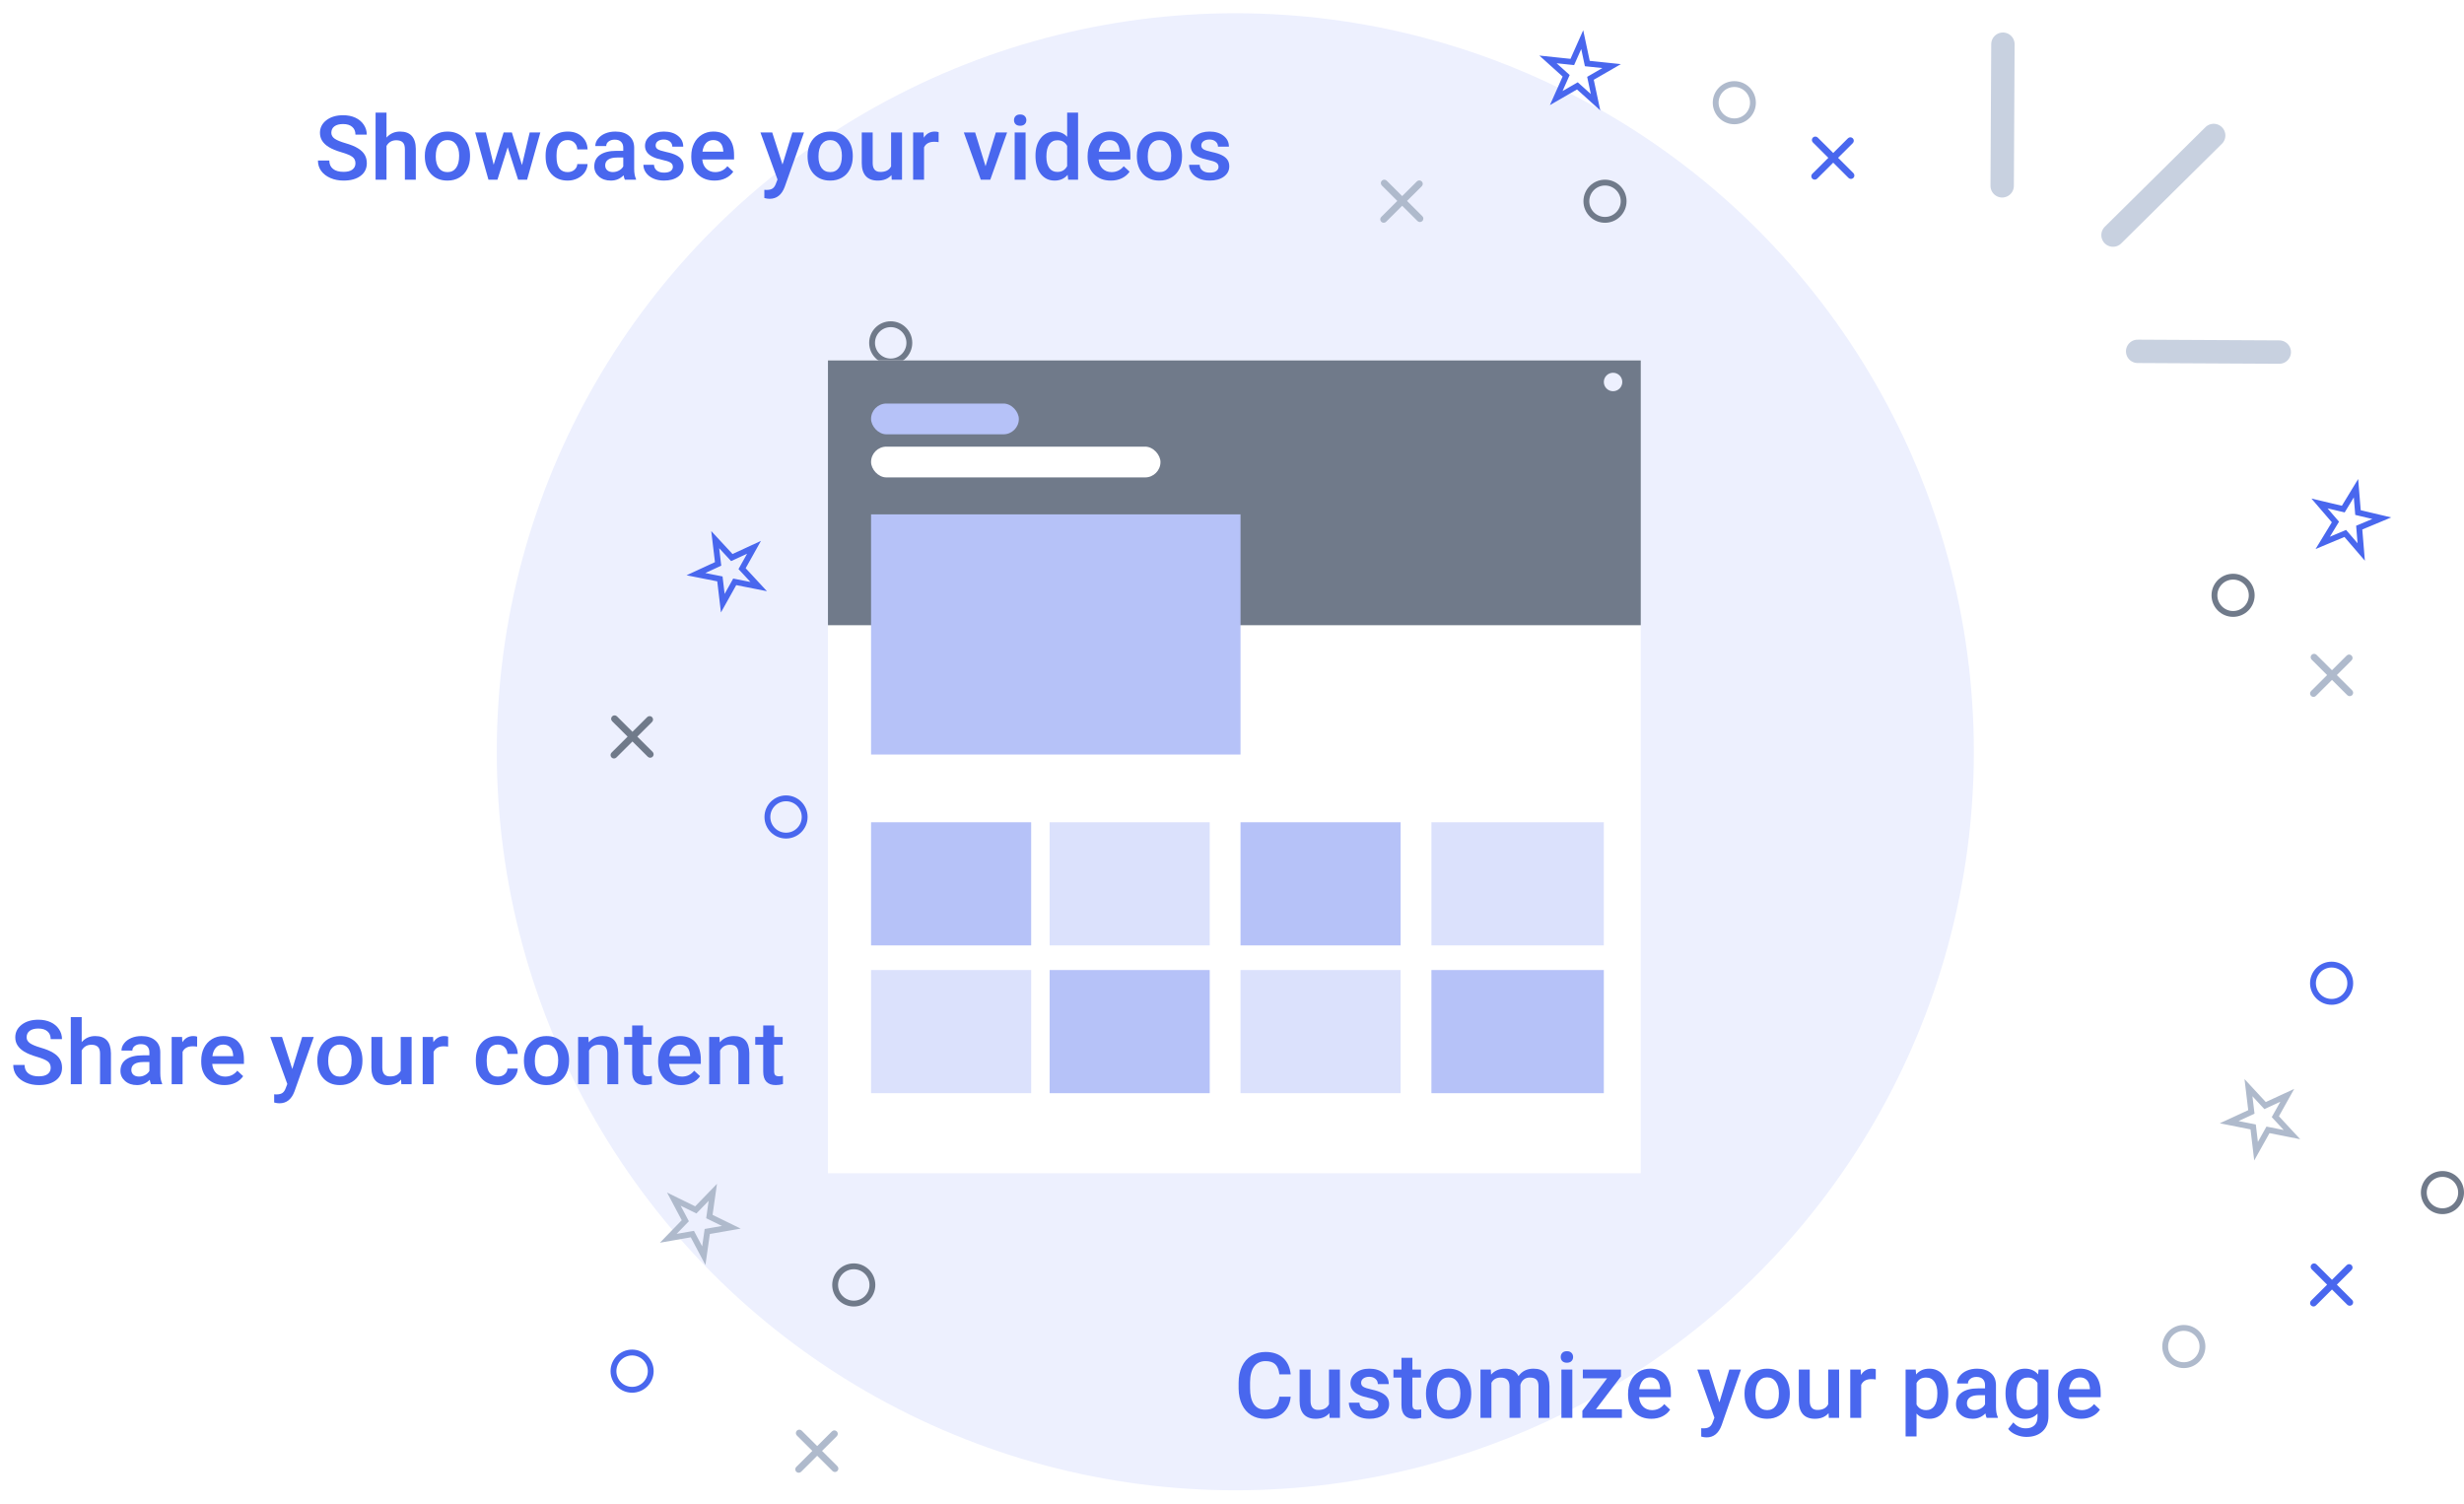 <svg width="372" height="227" viewBox="0 0 372 227" fill="none" xmlns="http://www.w3.org/2000/svg">
<circle cx="186.5" cy="113.5" r="111.5" fill="#EDF0FE"/>
<path d="M53.664 24.659C53.664 24.236 53.511 23.911 53.203 23.682C52.9 23.454 52.351 23.223 51.555 22.99C50.759 22.757 50.126 22.497 49.655 22.211C48.755 21.662 48.305 20.945 48.305 20.061C48.305 19.287 48.629 18.649 49.275 18.148C49.927 17.646 50.77 17.396 51.806 17.396C52.493 17.396 53.106 17.519 53.644 17.765C54.182 18.012 54.605 18.363 54.913 18.821C55.22 19.274 55.374 19.777 55.374 20.331H53.664C53.664 19.83 53.502 19.439 53.176 19.157C52.855 18.871 52.394 18.728 51.792 18.728C51.231 18.728 50.795 18.845 50.483 19.078C50.175 19.311 50.022 19.636 50.022 20.054C50.022 20.406 50.189 20.701 50.524 20.938C50.858 21.171 51.41 21.4 52.179 21.624C52.948 21.844 53.565 22.097 54.031 22.383C54.497 22.664 54.838 22.99 55.055 23.359C55.272 23.724 55.381 24.153 55.381 24.645C55.381 25.446 55.064 26.084 54.431 26.558C53.802 27.029 52.948 27.264 51.867 27.264C51.152 27.264 50.494 27.137 49.893 26.882C49.296 26.622 48.83 26.266 48.495 25.813C48.165 25.36 48 24.832 48 24.23H49.716C49.716 24.775 49.902 25.197 50.273 25.496C50.643 25.796 51.175 25.945 51.867 25.945C52.464 25.945 52.911 25.828 53.21 25.595C53.513 25.358 53.664 25.046 53.664 24.659Z" fill="#4967EE"/>
<path d="M58.352 20.773C58.89 20.166 59.571 19.863 60.394 19.863C61.959 19.863 62.752 20.732 62.775 22.469V27.132H61.127V22.528C61.127 22.035 61.016 21.688 60.794 21.486C60.577 21.279 60.256 21.176 59.831 21.176C59.171 21.176 58.678 21.462 58.352 22.033V27.132H56.703V17H58.352V20.773Z" fill="#4967EE"/>
<path d="M64.138 23.498C64.138 22.798 64.281 22.169 64.566 21.611C64.851 21.048 65.251 20.617 65.767 20.318C66.282 20.015 66.875 19.863 67.544 19.863C68.534 19.863 69.337 20.173 69.952 20.793C70.572 21.413 70.906 22.235 70.956 23.26L70.963 23.636C70.963 24.34 70.823 24.969 70.542 25.523C70.266 26.077 69.868 26.506 69.348 26.809C68.833 27.113 68.236 27.264 67.558 27.264C66.522 27.264 65.692 26.93 65.068 26.262C64.448 25.589 64.138 24.694 64.138 23.577V23.498ZM65.787 23.636C65.787 24.371 65.943 24.947 66.255 25.364C66.567 25.778 67.001 25.985 67.558 25.985C68.114 25.985 68.546 25.773 68.853 25.351C69.165 24.929 69.321 24.311 69.321 23.498C69.321 22.776 69.161 22.205 68.84 21.782C68.523 21.36 68.091 21.149 67.544 21.149C67.006 21.149 66.578 21.358 66.262 21.776C65.945 22.189 65.787 22.809 65.787 23.636Z" fill="#4967EE"/>
<path d="M78.805 24.922L79.972 19.995H81.579L79.578 27.132H78.222L76.648 22.231L75.101 27.132H73.744L71.736 19.995H73.344L74.531 24.87L76.037 19.995H77.279L78.805 24.922Z" fill="#4967EE"/>
<path d="M85.697 25.985C86.109 25.985 86.45 25.868 86.722 25.635C86.993 25.402 87.138 25.114 87.156 24.771H88.709C88.691 25.215 88.549 25.631 88.282 26.017C88.015 26.4 87.653 26.704 87.197 26.928C86.74 27.152 86.247 27.264 85.718 27.264C84.691 27.264 83.877 26.941 83.275 26.295C82.674 25.648 82.373 24.755 82.373 23.616V23.451C82.373 22.365 82.672 21.497 83.269 20.846C83.866 20.191 84.68 19.863 85.711 19.863C86.584 19.863 87.294 20.111 87.841 20.608C88.393 21.101 88.682 21.75 88.709 22.554H87.156C87.138 22.145 86.993 21.809 86.722 21.545C86.455 21.281 86.113 21.149 85.697 21.149C85.164 21.149 84.752 21.338 84.463 21.717C84.173 22.09 84.026 22.66 84.022 23.425V23.682C84.022 24.456 84.164 25.035 84.449 25.417C84.739 25.796 85.155 25.985 85.697 25.985Z" fill="#4967EE"/>
<path d="M94.34 27.132C94.267 26.996 94.204 26.774 94.15 26.466C93.625 26.998 92.983 27.264 92.223 27.264C91.486 27.264 90.885 27.06 90.419 26.651C89.953 26.242 89.72 25.736 89.72 25.134C89.72 24.373 90.01 23.79 90.588 23.386C91.172 22.977 92.004 22.772 93.085 22.772H94.096V22.304C94.096 21.934 93.989 21.64 93.777 21.42C93.564 21.195 93.241 21.083 92.807 21.083C92.431 21.083 92.124 21.176 91.884 21.36C91.644 21.541 91.525 21.771 91.525 22.053H89.876C89.876 21.662 90.01 21.297 90.276 20.958C90.543 20.615 90.905 20.347 91.362 20.153C91.823 19.96 92.336 19.863 92.902 19.863C93.761 19.863 94.446 20.074 94.957 20.496C95.468 20.914 95.73 21.503 95.744 22.264V25.483C95.744 26.125 95.837 26.638 96.022 27.02V27.132H94.34ZM92.528 25.978C92.854 25.978 93.159 25.901 93.444 25.747C93.734 25.593 93.951 25.387 94.096 25.127V23.781H93.207C92.596 23.781 92.137 23.885 91.83 24.091C91.522 24.298 91.368 24.59 91.368 24.969C91.368 25.276 91.472 25.523 91.68 25.707C91.893 25.888 92.176 25.978 92.528 25.978Z" fill="#4967EE"/>
<path d="M101.585 25.193C101.585 24.907 101.463 24.689 101.218 24.54C100.979 24.39 100.579 24.259 100.018 24.144C99.457 24.03 98.989 23.885 98.614 23.709C97.79 23.322 97.379 22.761 97.379 22.027C97.379 21.411 97.646 20.896 98.179 20.483C98.713 20.07 99.391 19.863 100.214 19.863C101.092 19.863 101.8 20.074 102.338 20.496C102.881 20.918 103.152 21.466 103.152 22.139H101.503C101.503 21.831 101.386 21.576 101.151 21.373C100.915 21.167 100.603 21.064 100.214 21.064C99.853 21.064 99.556 21.145 99.326 21.308C99.1 21.47 98.987 21.688 98.987 21.961C98.987 22.207 99.093 22.398 99.305 22.535C99.518 22.671 99.948 22.809 100.594 22.95C101.241 23.087 101.748 23.251 102.114 23.445C102.485 23.634 102.758 23.863 102.935 24.131C103.116 24.399 103.206 24.725 103.206 25.107C103.206 25.749 102.933 26.27 102.385 26.671C101.838 27.066 101.121 27.264 100.235 27.264C99.633 27.264 99.097 27.159 98.627 26.948C98.157 26.737 97.79 26.446 97.528 26.077C97.266 25.707 97.135 25.309 97.135 24.883H98.736C98.758 25.261 98.905 25.554 99.177 25.76C99.448 25.963 99.808 26.064 100.255 26.064C100.689 26.064 101.019 25.985 101.246 25.826C101.472 25.663 101.585 25.452 101.585 25.193Z" fill="#4967EE"/>
<path d="M107.88 27.264C106.835 27.264 105.987 26.945 105.336 26.308C104.69 25.666 104.366 24.813 104.366 23.748V23.55C104.366 22.838 104.506 22.203 104.787 21.644C105.072 21.081 105.47 20.643 105.981 20.331C106.492 20.019 107.062 19.863 107.69 19.863C108.69 19.863 109.461 20.173 110.003 20.793C110.551 21.413 110.824 22.291 110.824 23.425V24.072H106.028C106.078 24.661 106.279 25.127 106.632 25.47C106.989 25.813 107.437 25.985 107.975 25.985C108.73 25.985 109.345 25.688 109.82 25.094L110.709 25.919C110.415 26.345 110.022 26.677 109.529 26.915C109.04 27.148 108.491 27.264 107.88 27.264ZM107.683 21.149C107.231 21.149 106.865 21.303 106.584 21.611C106.309 21.919 106.132 22.348 106.055 22.897H109.196V22.779C109.16 22.242 109.013 21.837 108.755 21.565C108.497 21.288 108.14 21.149 107.683 21.149Z" fill="#4967EE"/>
<path d="M118.137 24.837L119.63 19.995H121.387L118.47 28.214C118.022 29.415 117.262 30.015 116.19 30.015C115.951 30.015 115.686 29.976 115.397 29.896V28.656L115.709 28.676C116.125 28.676 116.437 28.601 116.645 28.452C116.857 28.307 117.025 28.06 117.147 27.713L117.384 27.099L114.806 19.995H116.584L118.137 24.837Z" fill="#4967EE"/>
<path d="M121.922 23.498C121.922 22.798 122.065 22.169 122.35 21.611C122.635 21.048 123.035 20.617 123.551 20.318C124.066 20.015 124.659 19.863 125.328 19.863C126.318 19.863 127.121 20.173 127.736 20.793C128.356 21.413 128.69 22.235 128.74 23.26L128.747 23.636C128.747 24.34 128.607 24.969 128.326 25.523C128.05 26.077 127.652 26.506 127.132 26.809C126.617 27.113 126.02 27.264 125.341 27.264C124.306 27.264 123.476 26.93 122.852 26.262C122.232 25.589 121.922 24.694 121.922 23.577V23.498ZM123.571 23.636C123.571 24.371 123.727 24.947 124.039 25.364C124.351 25.778 124.785 25.985 125.341 25.985C125.898 25.985 126.33 25.773 126.637 25.351C126.949 24.929 127.105 24.311 127.105 23.498C127.105 22.776 126.945 22.205 126.624 21.782C126.307 21.36 125.875 21.149 125.328 21.149C124.79 21.149 124.362 21.358 124.046 21.776C123.729 22.189 123.571 22.809 123.571 23.636Z" fill="#4967EE"/>
<path d="M134.588 26.433C134.104 26.987 133.416 27.264 132.525 27.264C131.73 27.264 131.126 27.038 130.714 26.585C130.307 26.132 130.104 25.477 130.104 24.619V19.995H131.752V24.599C131.752 25.505 132.139 25.958 132.912 25.958C133.713 25.958 134.253 25.679 134.533 25.12V19.995H136.182V27.132H134.628L134.588 26.433Z" fill="#4967EE"/>
<path d="M141.704 21.459C141.487 21.424 141.263 21.407 141.032 21.407C140.277 21.407 139.768 21.688 139.506 22.251V27.132H137.857V19.995H139.431L139.472 20.793C139.87 20.173 140.422 19.863 141.127 19.863C141.362 19.863 141.557 19.894 141.711 19.955L141.704 21.459Z" fill="#4967EE"/>
<path d="M148.793 25.101L150.346 19.995H152.049L149.505 27.132H148.074L145.51 19.995H147.219L148.793 25.101Z" fill="#4967EE"/>
<path d="M154.837 27.132H153.189V19.995H154.837V27.132ZM153.087 18.141C153.087 17.895 153.166 17.69 153.324 17.528C153.487 17.365 153.718 17.284 154.016 17.284C154.315 17.284 154.546 17.365 154.708 17.528C154.871 17.69 154.953 17.895 154.953 18.141C154.953 18.383 154.871 18.585 154.708 18.748C154.546 18.906 154.315 18.986 154.016 18.986C153.718 18.986 153.487 18.906 153.324 18.748C153.166 18.585 153.087 18.383 153.087 18.141Z" fill="#4967EE"/>
<path d="M156.33 23.511C156.33 22.411 156.592 21.53 157.117 20.866C157.641 20.197 158.344 19.863 159.226 19.863C160.004 19.863 160.633 20.127 161.112 20.654V17H162.761V27.132H161.268L161.187 26.393C160.694 26.974 160.036 27.264 159.213 27.264C158.353 27.264 157.657 26.928 157.123 26.255C156.594 25.582 156.33 24.667 156.33 23.511ZM157.978 23.649C157.978 24.375 158.121 24.942 158.405 25.351C158.695 25.756 159.104 25.958 159.633 25.958C160.307 25.958 160.8 25.666 161.112 25.081V22.033C160.809 21.462 160.321 21.176 159.647 21.176C159.113 21.176 158.702 21.382 158.412 21.796C158.123 22.205 157.978 22.823 157.978 23.649Z" fill="#4967EE"/>
<path d="M167.713 27.264C166.668 27.264 165.82 26.945 165.169 26.308C164.522 25.666 164.199 24.813 164.199 23.748V23.55C164.199 22.838 164.339 22.203 164.619 21.644C164.904 21.081 165.302 20.643 165.813 20.331C166.324 20.019 166.894 19.863 167.523 19.863C168.522 19.863 169.293 20.173 169.836 20.793C170.383 21.413 170.657 22.291 170.657 23.425V24.072H165.861C165.911 24.661 166.112 25.127 166.465 25.47C166.822 25.813 167.27 25.985 167.808 25.985C168.563 25.985 169.178 25.688 169.653 25.094L170.542 25.919C170.248 26.345 169.854 26.677 169.361 26.915C168.873 27.148 168.323 27.264 167.713 27.264ZM167.516 21.149C167.064 21.149 166.697 21.303 166.417 21.611C166.141 21.919 165.965 22.348 165.888 22.897H169.029V22.779C168.993 22.242 168.846 21.837 168.588 21.565C168.33 21.288 167.973 21.149 167.516 21.149Z" fill="#4967EE"/>
<path d="M171.634 23.498C171.634 22.798 171.776 22.169 172.061 21.611C172.346 21.048 172.746 20.617 173.262 20.318C173.777 20.015 174.37 19.863 175.039 19.863C176.03 19.863 176.832 20.173 177.447 20.793C178.067 21.413 178.402 22.235 178.451 23.26L178.458 23.636C178.458 24.34 178.318 24.969 178.038 25.523C177.762 26.077 177.364 26.506 176.844 26.809C176.328 27.113 175.731 27.264 175.053 27.264C174.017 27.264 173.187 26.93 172.563 26.262C171.944 25.589 171.634 24.694 171.634 23.577V23.498ZM173.282 23.636C173.282 24.371 173.438 24.947 173.75 25.364C174.062 25.778 174.497 25.985 175.053 25.985C175.609 25.985 176.041 25.773 176.348 25.351C176.661 24.929 176.817 24.311 176.817 23.498C176.817 22.776 176.656 22.205 176.335 21.782C176.018 21.36 175.586 21.149 175.039 21.149C174.501 21.149 174.074 21.358 173.757 21.776C173.441 22.189 173.282 22.809 173.282 23.636Z" fill="#4967EE"/>
<path d="M183.967 25.193C183.967 24.907 183.845 24.689 183.6 24.54C183.361 24.39 182.96 24.259 182.4 24.144C181.839 24.03 181.371 23.885 180.995 23.709C180.172 23.322 179.761 22.761 179.761 22.027C179.761 21.411 180.028 20.896 180.561 20.483C181.095 20.07 181.773 19.863 182.596 19.863C183.474 19.863 184.181 20.074 184.72 20.496C185.262 20.918 185.534 21.466 185.534 22.139H183.885C183.885 21.831 183.768 21.576 183.532 21.373C183.297 21.167 182.985 21.064 182.596 21.064C182.234 21.064 181.938 21.145 181.708 21.308C181.482 21.47 181.368 21.688 181.368 21.961C181.368 22.207 181.475 22.398 181.687 22.535C181.9 22.671 182.329 22.809 182.976 22.95C183.623 23.087 184.129 23.251 184.496 23.445C184.867 23.634 185.14 23.863 185.317 24.131C185.497 24.399 185.588 24.725 185.588 25.107C185.588 25.749 185.314 26.27 184.767 26.671C184.22 27.066 183.503 27.264 182.617 27.264C182.015 27.264 181.479 27.159 181.009 26.948C180.539 26.737 180.172 26.446 179.91 26.077C179.648 25.707 179.516 25.309 179.516 24.883H181.117C181.14 25.261 181.287 25.554 181.558 25.76C181.83 25.963 182.189 26.064 182.637 26.064C183.071 26.064 183.401 25.985 183.627 25.826C183.854 25.663 183.967 25.452 183.967 25.193Z" fill="#4967EE"/>
<path d="M194.861 210.872C194.762 211.919 194.372 212.737 193.693 213.326C193.013 213.911 192.11 214.203 190.982 214.203C190.193 214.203 189.498 214.019 188.896 213.65C188.298 213.277 187.836 212.749 187.51 212.065C187.183 211.382 187.014 210.588 187 209.685V208.768C187 207.842 187.165 207.026 187.496 206.32C187.827 205.614 188.3 205.07 188.916 204.688C189.537 204.306 190.252 204.115 191.063 204.115C192.155 204.115 193.034 204.409 193.699 204.998C194.365 205.587 194.753 206.419 194.861 207.493H193.149C193.068 206.787 192.859 206.279 192.524 205.969C192.193 205.654 191.706 205.497 191.063 205.497C190.316 205.497 189.74 205.769 189.337 206.313C188.939 206.853 188.735 207.646 188.726 208.694V209.563C188.726 210.624 188.916 211.434 189.297 211.991C189.682 212.549 190.243 212.827 190.982 212.827C191.657 212.827 192.164 212.677 192.504 212.376C192.843 212.074 193.059 211.573 193.149 210.872H194.861Z" fill="#4967EE"/>
<path d="M200.698 213.353C200.213 213.92 199.525 214.203 198.632 214.203C197.835 214.203 197.23 213.971 196.818 213.508C196.411 213.045 196.207 212.376 196.207 211.499V206.772H197.858V211.479C197.858 212.405 198.245 212.868 199.02 212.868C199.821 212.868 200.363 212.582 200.644 212.011V206.772H202.295V214.068H200.739L200.698 213.353Z" fill="#4967EE"/>
<path d="M208.097 212.086C208.097 211.793 207.975 211.571 207.73 211.418C207.49 211.265 207.089 211.13 206.528 211.013C205.966 210.896 205.497 210.748 205.121 210.568C204.297 210.173 203.885 209.599 203.885 208.849C203.885 208.219 204.152 207.693 204.686 207.271C205.221 206.848 205.9 206.637 206.725 206.637C207.604 206.637 208.312 206.853 208.851 207.284C209.395 207.716 209.667 208.275 209.667 208.963H208.016C208.016 208.649 207.898 208.388 207.662 208.181C207.427 207.97 207.114 207.864 206.725 207.864C206.362 207.864 206.066 207.947 205.835 208.114C205.608 208.28 205.495 208.502 205.495 208.781C205.495 209.033 205.601 209.229 205.814 209.368C206.027 209.507 206.457 209.649 207.105 209.793C207.753 209.932 208.26 210.101 208.627 210.298C208.999 210.492 209.273 210.726 209.449 211C209.631 211.274 209.721 211.607 209.721 211.998C209.721 212.654 209.447 213.187 208.899 213.596C208.351 214.001 207.633 214.203 206.745 214.203C206.143 214.203 205.606 214.095 205.135 213.879C204.664 213.664 204.297 213.367 204.034 212.989C203.771 212.612 203.64 212.205 203.64 211.769H205.244C205.266 212.155 205.413 212.454 205.685 212.665C205.957 212.872 206.317 212.976 206.766 212.976C207.2 212.976 207.531 212.895 207.758 212.733C207.984 212.567 208.097 212.351 208.097 212.086Z" fill="#4967EE"/>
<path d="M213.234 204.998V206.772H214.532V207.985H213.234V212.059C213.234 212.337 213.288 212.54 213.397 212.665C213.51 212.787 213.71 212.848 213.995 212.848C214.185 212.848 214.378 212.825 214.573 212.78V214.048C214.197 214.151 213.834 214.203 213.485 214.203C212.217 214.203 211.583 213.508 211.583 212.119V207.985H210.373V206.772H211.583V204.998H213.234Z" fill="#4967EE"/>
<path d="M215.286 210.352C215.286 209.638 215.429 208.995 215.714 208.424C215.999 207.848 216.4 207.408 216.917 207.102C217.433 206.792 218.026 206.637 218.697 206.637C219.689 206.637 220.493 206.954 221.109 207.588C221.73 208.221 222.065 209.062 222.115 210.11L222.121 210.494C222.121 211.213 221.981 211.856 221.7 212.423C221.424 212.989 221.025 213.428 220.504 213.738C219.988 214.048 219.39 214.203 218.71 214.203C217.673 214.203 216.842 213.861 216.217 213.178C215.596 212.49 215.286 211.575 215.286 210.433V210.352ZM216.937 210.494C216.937 211.245 217.093 211.834 217.406 212.261C217.718 212.683 218.153 212.895 218.71 212.895C219.268 212.895 219.7 212.679 220.008 212.247C220.321 211.816 220.477 211.184 220.477 210.352C220.477 209.615 220.316 209.031 219.995 208.599C219.678 208.168 219.245 207.952 218.697 207.952C218.158 207.952 217.73 208.165 217.413 208.592C217.096 209.015 216.937 209.649 216.937 210.494Z" fill="#4967EE"/>
<path d="M225.07 206.772L225.118 207.534C225.634 206.936 226.341 206.637 227.238 206.637C228.221 206.637 228.893 207.01 229.256 207.756C229.79 207.01 230.542 206.637 231.511 206.637C232.322 206.637 232.925 206.859 233.319 207.304C233.717 207.749 233.921 208.406 233.93 209.273V214.068H232.279V209.321C232.279 208.858 232.177 208.518 231.974 208.302C231.77 208.087 231.432 207.979 230.961 207.979C230.585 207.979 230.277 208.08 230.037 208.282C229.802 208.48 229.636 208.741 229.541 209.064L229.548 214.068H227.897V209.267C227.874 208.408 227.432 207.979 226.572 207.979C225.91 207.979 225.442 208.246 225.165 208.781V214.068H223.514V206.772H225.07Z" fill="#4967EE"/>
<path d="M237.382 214.068H235.731V206.772H237.382V214.068ZM235.629 204.877C235.629 204.625 235.708 204.416 235.867 204.25C236.03 204.083 236.261 204 236.56 204C236.859 204 237.09 204.083 237.253 204.25C237.416 204.416 237.498 204.625 237.498 204.877C237.498 205.124 237.416 205.331 237.253 205.497C237.09 205.659 236.859 205.74 236.56 205.74C236.261 205.74 236.03 205.659 235.867 205.497C235.708 205.331 235.629 205.124 235.629 204.877Z" fill="#4967EE"/>
<path d="M240.949 212.76H244.863V214.068H238.897V212.996L242.627 208.093H238.965V206.772H244.72V207.81L240.949 212.76Z" fill="#4967EE"/>
<path d="M249.313 214.203C248.267 214.203 247.418 213.877 246.765 213.225C246.118 212.569 245.794 211.697 245.794 210.609V210.406C245.794 209.678 245.934 209.028 246.215 208.457C246.5 207.882 246.899 207.435 247.411 207.116C247.923 206.796 248.493 206.637 249.123 206.637C250.124 206.637 250.897 206.954 251.44 207.588C251.988 208.221 252.262 209.118 252.262 210.278V210.939H247.458C247.508 211.542 247.71 212.018 248.063 212.369C248.421 212.719 248.869 212.895 249.408 212.895C250.165 212.895 250.781 212.591 251.257 211.984L252.147 212.827C251.852 213.263 251.458 213.603 250.964 213.846C250.475 214.084 249.925 214.203 249.313 214.203ZM249.116 207.952C248.663 207.952 248.296 208.109 248.016 208.424C247.739 208.738 247.563 209.177 247.486 209.739H250.632V209.617C250.595 209.069 250.448 208.655 250.19 208.377C249.932 208.093 249.574 207.952 249.116 207.952Z" fill="#4967EE"/>
<path d="M259.587 211.721L261.082 206.772H262.841L259.92 215.174C259.471 216.401 258.71 217.015 257.637 217.015C257.397 217.015 257.132 216.975 256.842 216.894V215.626L257.154 215.646C257.571 215.646 257.884 215.57 258.092 215.417C258.305 215.268 258.473 215.017 258.595 214.662L258.833 214.034L256.251 206.772H258.031L259.587 211.721Z" fill="#4967EE"/>
<path d="M263.378 210.352C263.378 209.638 263.521 208.995 263.806 208.424C264.092 207.848 264.493 207.408 265.009 207.102C265.525 206.792 266.119 206.637 266.789 206.637C267.781 206.637 268.585 206.954 269.201 207.588C269.822 208.221 270.157 209.062 270.207 210.11L270.214 210.494C270.214 211.213 270.073 211.856 269.792 212.423C269.516 212.989 269.117 213.428 268.596 213.738C268.08 214.048 267.482 214.203 266.803 214.203C265.765 214.203 264.934 213.861 264.309 213.178C263.688 212.49 263.378 211.575 263.378 210.433V210.352ZM265.029 210.494C265.029 211.245 265.186 211.834 265.498 212.261C265.811 212.683 266.246 212.895 266.803 212.895C267.36 212.895 267.792 212.679 268.1 212.247C268.413 211.816 268.569 211.184 268.569 210.352C268.569 209.615 268.408 209.031 268.087 208.599C267.77 208.168 267.337 207.952 266.789 207.952C266.25 207.952 265.822 208.165 265.505 208.592C265.188 209.015 265.029 209.649 265.029 210.494Z" fill="#4967EE"/>
<path d="M276.064 213.353C275.579 213.92 274.891 214.203 273.998 214.203C273.201 214.203 272.596 213.971 272.184 213.508C271.776 213.045 271.573 212.376 271.573 211.499V206.772H273.224V211.479C273.224 212.405 273.611 212.868 274.385 212.868C275.187 212.868 275.729 212.582 276.009 212.011V206.772H277.66V214.068H276.105L276.064 213.353Z" fill="#4967EE"/>
<path d="M283.191 208.269C282.974 208.233 282.75 208.215 282.519 208.215C281.762 208.215 281.253 208.502 280.99 209.078V214.068H279.339V206.772H280.915L280.956 207.588C281.354 206.954 281.907 206.637 282.614 206.637C282.849 206.637 283.044 206.668 283.198 206.731L283.191 208.269Z" fill="#4967EE"/>
<path d="M294.137 210.494C294.137 211.622 293.879 212.524 293.363 213.198C292.846 213.868 292.153 214.203 291.284 214.203C290.477 214.203 289.832 213.94 289.347 213.414V216.873H287.696V206.772H289.218L289.286 207.513C289.771 206.929 290.43 206.637 291.263 206.637C292.16 206.637 292.862 206.969 293.37 207.635C293.881 208.296 294.137 209.215 294.137 210.393V210.494ZM292.493 210.352C292.493 209.624 292.346 209.046 292.051 208.619C291.762 208.192 291.345 207.979 290.801 207.979C290.126 207.979 289.642 208.255 289.347 208.808V212.045C289.646 212.612 290.135 212.895 290.815 212.895C291.34 212.895 291.75 212.686 292.045 212.268C292.344 211.845 292.493 211.207 292.493 210.352Z" fill="#4967EE"/>
<path d="M299.933 214.068C299.861 213.929 299.797 213.702 299.743 213.387C299.218 213.931 298.574 214.203 297.813 214.203C297.075 214.203 296.472 213.994 296.006 213.576C295.539 213.158 295.306 212.641 295.306 212.025C295.306 211.247 295.596 210.651 296.176 210.238C296.76 209.82 297.594 209.611 298.676 209.611H299.689V209.132C299.689 208.754 299.582 208.453 299.369 208.228C299.156 207.999 298.832 207.884 298.398 207.884C298.022 207.884 297.714 207.979 297.474 208.168C297.233 208.352 297.113 208.588 297.113 208.876H295.462C295.462 208.475 295.596 208.102 295.863 207.756C296.131 207.405 296.493 207.131 296.95 206.933C297.412 206.736 297.927 206.637 298.493 206.637C299.353 206.637 300.04 206.853 300.552 207.284C301.063 207.711 301.326 208.314 301.34 209.091V212.382C301.34 213.039 301.433 213.562 301.618 213.953V214.068H299.933ZM298.119 212.888C298.445 212.888 298.751 212.809 299.036 212.652C299.326 212.495 299.544 212.283 299.689 212.018V210.642H298.799C298.187 210.642 297.727 210.748 297.419 210.959C297.111 211.171 296.957 211.47 296.957 211.856C296.957 212.171 297.061 212.423 297.27 212.612C297.483 212.796 297.766 212.888 298.119 212.888Z" fill="#4967EE"/>
<path d="M302.78 210.366C302.78 209.233 303.047 208.329 303.582 207.655C304.121 206.976 304.834 206.637 305.722 206.637C306.56 206.637 307.219 206.927 307.699 207.507L307.774 206.772H309.262V213.846C309.262 214.803 308.961 215.558 308.359 216.111C307.761 216.664 306.952 216.941 305.933 216.941C305.394 216.941 304.866 216.829 304.35 216.604C303.838 216.383 303.448 216.093 303.181 215.734L303.962 214.749C304.47 215.347 305.095 215.646 305.838 215.646C306.386 215.646 306.818 215.498 307.136 215.201C307.453 214.909 307.611 214.477 307.611 213.906V213.414C307.136 213.94 306.501 214.203 305.709 214.203C304.848 214.203 304.144 213.864 303.596 213.185C303.052 212.506 302.78 211.566 302.78 210.366ZM304.424 210.508C304.424 211.24 304.574 211.818 304.873 212.241C305.176 212.659 305.595 212.868 306.13 212.868C306.796 212.868 307.29 212.585 307.611 212.018V208.808C307.299 208.255 306.809 207.979 306.143 207.979C305.6 207.979 305.176 208.192 304.873 208.619C304.574 209.046 304.424 209.676 304.424 210.508Z" fill="#4967EE"/>
<path d="M314.202 214.203C313.156 214.203 312.306 213.877 311.654 213.225C311.006 212.569 310.682 211.697 310.682 210.609V210.406C310.682 209.678 310.823 209.028 311.104 208.457C311.389 207.882 311.788 207.435 312.299 207.116C312.811 206.796 313.382 206.637 314.012 206.637C315.013 206.637 315.785 206.954 316.329 207.588C316.877 208.221 317.151 209.118 317.151 210.278V210.939H312.347C312.397 211.542 312.598 212.018 312.952 212.369C313.31 212.719 313.758 212.895 314.297 212.895C315.053 212.895 315.67 212.591 316.145 211.984L317.035 212.827C316.741 213.263 316.347 213.603 315.853 213.846C315.364 214.084 314.813 214.203 314.202 214.203ZM314.005 207.952C313.552 207.952 313.185 208.109 312.904 208.424C312.628 208.738 312.451 209.177 312.374 209.739H315.52V209.617C315.484 209.069 315.337 208.655 315.078 208.377C314.82 208.093 314.462 207.952 314.005 207.952Z" fill="#4967EE"/>
<path d="M302.277 28.055L302.389 6.673" stroke="#C8D1E0" stroke-width="3.53" stroke-linecap="round" stroke-linejoin="round"/>
<path d="M319.01 35.492L334.209 20.453" stroke="#C8D1E0" stroke-width="3.53" stroke-linecap="round" stroke-linejoin="round"/>
<path d="M344.111 53.156L322.729 53.044" stroke="#C8D1E0" stroke-width="3.53" stroke-linecap="round" stroke-linejoin="round"/>
<path d="M107.979 81.471L110.269 83.944L110.487 84.179L110.778 84.045L113.837 82.631L112.193 85.573L112.036 85.853L112.254 86.088L114.544 88.561L111.238 87.906L110.924 87.844L110.767 88.124L109.123 91.066L108.724 87.719L108.686 87.401L108.372 87.338L105.066 86.684L108.125 85.27L108.416 85.136L108.378 84.818L107.979 81.471Z" stroke="#4967EE" stroke-width="0.882" stroke-linecap="round"/>
<path d="M355.693 73.707L355.968 77.066L355.994 77.385L356.306 77.459L359.586 78.235L356.477 79.535L356.181 79.658L356.207 79.978L356.483 83.337L354.285 80.781L354.076 80.538L353.781 80.662L350.671 81.962L352.423 79.082L352.589 78.809L352.38 78.566L350.183 76.01L353.463 76.786L353.775 76.86L353.941 76.586L355.693 73.707Z" stroke="#4967EE" stroke-width="0.882" stroke-linecap="round"/>
<path d="M238.876 5.983L239.577 9.279L239.644 9.593L239.963 9.626L243.315 9.978L240.396 11.664L240.119 11.824L240.186 12.137L240.887 15.434L238.382 13.179L238.144 12.965L237.866 13.125L234.948 14.811L236.318 11.732L236.448 11.439L236.21 11.225L233.705 8.97L237.057 9.322L237.376 9.355L237.506 9.062L238.876 5.983Z" stroke="#4967EE" stroke-width="0.882" stroke-linecap="round"/>
<path d="M339.461 164.21L341.751 166.682L341.969 166.917L342.26 166.783L345.319 165.369L343.675 168.311L343.518 168.591L343.736 168.826L346.026 171.299L342.72 170.644L342.406 170.582L342.249 170.862L340.605 173.804L340.206 170.457L340.168 170.139L339.854 170.077L336.548 169.422L339.607 168.009L339.898 167.874L339.86 167.556L339.461 164.21Z" stroke="#AFBACC" stroke-width="0.882" stroke-linecap="round"/>
<path d="M107.618 180.014L107.143 183.351L107.098 183.668L107.386 183.809L110.413 185.291L107.093 185.871L106.777 185.926L106.732 186.243L106.257 189.58L104.68 186.602L104.53 186.318L104.214 186.374L100.894 186.953L103.239 184.533L103.463 184.303L103.313 184.019L101.735 181.041L104.762 182.524L105.05 182.665L105.273 182.434L107.618 180.014Z" stroke="#AFBACC" stroke-width="0.882" stroke-linecap="round"/>
<circle cx="337.138" cy="89.877" r="2.813" stroke="#707A8A" stroke-width="0.882"/>
<circle cx="134.475" cy="51.761" r="2.813" stroke="#707A8A" stroke-width="0.882"/>
<circle cx="128.897" cy="193.998" r="2.813" stroke="#707A8A" stroke-width="0.882"/>
<circle cx="368.746" cy="180.053" r="2.813" stroke="#707A8A" stroke-width="0.882"/>
<circle cx="242.314" cy="30.38" r="2.813" stroke="#707A8A" stroke-width="0.882"/>
<circle cx="128.897" cy="98.244" r="2.813" stroke="#AFBACC" stroke-width="0.882"/>
<circle cx="329.701" cy="203.294" r="2.813" stroke="#AFBACC" stroke-width="0.882"/>
<circle cx="261.837" cy="15.505" r="2.813" stroke="#AFBACC" stroke-width="0.882"/>
<circle cx="118.671" cy="123.344" r="2.813" stroke="#4967EE" stroke-width="0.882"/>
<circle cx="95.43" cy="207.012" r="2.813" stroke="#4967EE" stroke-width="0.882"/>
<circle cx="352.012" cy="148.445" r="2.813" stroke="#4967EE" stroke-width="0.882"/>
<path fill-rule="evenodd" clip-rule="evenodd" d="M93.151 108.156C92.948 107.954 92.62 107.954 92.417 108.156C92.214 108.358 92.214 108.685 92.417 108.887L94.752 111.214L92.328 113.63C92.125 113.831 92.125 114.159 92.328 114.361C92.53 114.563 92.859 114.563 93.061 114.361L95.485 111.945L97.798 114.25C98 114.452 98.329 114.452 98.531 114.25C98.734 114.048 98.734 113.72 98.531 113.518L96.219 111.214L98.442 108.998C98.645 108.796 98.645 108.469 98.442 108.267C98.24 108.065 97.911 108.065 97.709 108.267L95.485 110.483L93.151 108.156Z" fill="#707A8A"/>
<path fill-rule="evenodd" clip-rule="evenodd" d="M132.196 167.654C131.993 167.452 131.665 167.452 131.462 167.654C131.259 167.856 131.259 168.183 131.462 168.385L133.797 170.712L131.373 173.127C131.17 173.329 131.17 173.657 131.373 173.859C131.576 174.06 131.904 174.06 132.107 173.859L134.53 171.443L136.843 173.747C137.045 173.949 137.374 173.949 137.577 173.747C137.779 173.546 137.779 173.218 137.577 173.016L135.264 170.712L137.487 168.496C137.69 168.294 137.69 167.967 137.487 167.765C137.285 167.563 136.956 167.563 136.754 167.765L134.53 169.981L132.196 167.654Z" fill="#AFBACC"/>
<path fill-rule="evenodd" clip-rule="evenodd" d="M209.357 27.277C209.154 27.075 208.826 27.075 208.623 27.277C208.421 27.479 208.421 27.806 208.623 28.008L210.958 30.335L208.534 32.751C208.331 32.953 208.331 33.28 208.534 33.482C208.737 33.684 209.065 33.684 209.268 33.482L211.692 31.066L214.004 33.371C214.207 33.573 214.535 33.573 214.738 33.371C214.94 33.169 214.94 32.841 214.738 32.639L212.425 30.335L214.648 28.119C214.851 27.918 214.851 27.59 214.648 27.388C214.446 27.186 214.117 27.186 213.915 27.388L211.692 29.604L209.357 27.277Z" fill="#AFBACC"/>
<path fill-rule="evenodd" clip-rule="evenodd" d="M121.04 215.995C120.837 215.794 120.509 215.794 120.306 215.995C120.104 216.197 120.104 216.525 120.306 216.727L122.641 219.053L120.217 221.469C120.015 221.671 120.015 221.998 120.217 222.2C120.42 222.402 120.748 222.402 120.951 222.2L123.375 219.785L125.687 222.089C125.89 222.291 126.218 222.291 126.421 222.089C126.623 221.887 126.623 221.56 126.421 221.358L124.108 219.053L126.332 216.838C126.534 216.636 126.534 216.308 126.332 216.107C126.129 215.905 125.8 215.905 125.598 216.107L123.375 218.322L121.04 215.995Z" fill="#AFBACC"/>
<path fill-rule="evenodd" clip-rule="evenodd" d="M349.733 98.86C349.531 98.658 349.202 98.658 349 98.86C348.797 99.062 348.797 99.389 349 99.591L351.334 101.918L348.911 104.333C348.708 104.535 348.708 104.863 348.911 105.065C349.113 105.267 349.442 105.267 349.644 105.065L352.068 102.649L354.38 104.953C354.583 105.155 354.912 105.155 355.114 104.953C355.317 104.752 355.317 104.424 355.114 104.222L352.802 101.918L355.025 99.702C355.228 99.5 355.228 99.173 355.025 98.971C354.822 98.769 354.494 98.769 354.291 98.971L352.068 101.187L349.733 98.86Z" fill="#AFBACC"/>
<path fill-rule="evenodd" clip-rule="evenodd" d="M349.733 190.895C349.531 190.693 349.202 190.693 349 190.895C348.797 191.097 348.797 191.425 349 191.627L351.334 193.953L348.911 196.369C348.708 196.571 348.708 196.898 348.911 197.1C349.113 197.302 349.442 197.302 349.644 197.1L352.068 194.684L354.38 196.989C354.583 197.191 354.912 197.191 355.114 196.989C355.317 196.787 355.317 196.46 355.114 196.258L352.802 193.953L355.025 191.738C355.228 191.536 355.228 191.208 355.025 191.006C354.822 190.805 354.494 190.805 354.291 191.006L352.068 193.222L349.733 190.895Z" fill="#4967EE"/>
<path fill-rule="evenodd" clip-rule="evenodd" d="M274.432 20.769C274.23 20.567 273.901 20.567 273.698 20.769C273.496 20.971 273.496 21.299 273.698 21.501L276.033 23.827L273.609 26.243C273.407 26.445 273.407 26.772 273.609 26.974C273.812 27.176 274.14 27.176 274.343 26.974L276.767 24.558L279.079 26.863C279.282 27.065 279.61 27.065 279.813 26.863C280.015 26.661 280.015 26.334 279.813 26.132L277.501 23.827L279.724 21.612C279.926 21.41 279.926 21.082 279.724 20.881C279.521 20.678 279.193 20.678 278.99 20.881L276.767 23.096L274.432 20.769Z" fill="#4967EE"/>
<g filter="url(#filter0_d)">
<rect width="122.714" height="122.714" transform="translate(125 53.156)" fill="white"/>
<rect x="125" y="53.156" width="122.714" height="39.975" fill="#707A8A"/>
<rect x="131.507" y="122.88" width="24.171" height="18.593" fill="#B6C2F8"/>
<rect x="131.507" y="145.191" width="24.171" height="18.593" fill="#DBE1FC"/>
<rect x="158.467" y="122.88" width="24.171" height="18.593" fill="#DBE1FC"/>
<rect x="158.467" y="145.191" width="24.171" height="18.593" fill="#B6C2F8"/>
<rect x="187.286" y="122.88" width="24.171" height="18.593" fill="#B6C2F8"/>
<rect x="187.286" y="145.191" width="24.171" height="18.593" fill="#DBE1FC"/>
<rect x="216.106" y="122.88" width="26.03" height="18.593" fill="#DBE1FC"/>
<rect x="216.106" y="145.191" width="26.03" height="18.593" fill="#B6C2F8"/>
<rect x="131.507" y="76.397" width="55.779" height="36.256" fill="#B6C2F8"/>
<rect x="131.507" y="66.171" width="43.694" height="4.648" rx="2.324" fill="white"/>
<rect x="131.507" y="59.663" width="22.312" height="4.648" rx="2.324" fill="#B6C2F8"/>
<circle cx="243.53" cy="56.41" r="1.394" fill="#EDF0FE"/>
</g>
<path d="M7.655 161.217C7.655 160.794 7.501 160.469 7.194 160.24C6.892 160.012 6.343 159.781 5.548 159.548C4.754 159.314 4.122 159.055 3.652 158.769C2.754 158.219 2.305 157.503 2.305 156.619C2.305 155.845 2.628 155.207 3.273 154.706C3.923 154.204 4.765 153.954 5.799 153.954C6.485 153.954 7.097 154.077 7.634 154.323C8.171 154.569 8.594 154.921 8.901 155.379C9.208 155.831 9.361 156.335 9.361 156.889H7.655C7.655 156.388 7.492 155.996 7.167 155.715C6.846 155.429 6.386 155.286 5.785 155.286C5.226 155.286 4.79 155.403 4.479 155.636C4.172 155.869 4.018 156.194 4.018 156.612C4.018 156.964 4.185 157.259 4.519 157.496C4.853 157.729 5.404 157.958 6.171 158.182C6.939 158.402 7.555 158.655 8.02 158.941C8.485 159.222 8.826 159.548 9.043 159.917C9.259 160.282 9.368 160.711 9.368 161.203C9.368 162.004 9.052 162.641 8.42 163.116C7.792 163.587 6.939 163.822 5.86 163.822C5.147 163.822 4.49 163.695 3.889 163.44C3.293 163.18 2.828 162.824 2.494 162.371C2.165 161.918 2 161.39 2 160.788H3.713C3.713 161.333 3.898 161.755 4.269 162.054C4.639 162.353 5.169 162.503 5.86 162.503C6.456 162.503 6.903 162.386 7.201 162.153C7.503 161.916 7.655 161.604 7.655 161.217Z" fill="#4967EE"/>
<path d="M12.334 157.331C12.871 156.724 13.551 156.421 14.372 156.421C15.934 156.421 16.727 157.289 16.749 159.026V163.69H15.104V159.086C15.104 158.593 14.993 158.246 14.772 158.044C14.555 157.837 14.235 157.734 13.81 157.734C13.151 157.734 12.659 158.019 12.334 158.591V163.69H10.688V153.558H12.334V157.331Z" fill="#4967EE"/>
<path d="M22.797 163.69C22.724 163.554 22.661 163.332 22.607 163.024C22.083 163.556 21.442 163.822 20.684 163.822C19.948 163.822 19.347 163.618 18.882 163.209C18.417 162.8 18.185 162.294 18.185 161.691C18.185 160.931 18.474 160.348 19.052 159.943C19.634 159.534 20.465 159.33 21.544 159.33H22.553V158.862C22.553 158.492 22.447 158.197 22.235 157.978C22.022 157.753 21.7 157.641 21.266 157.641C20.891 157.641 20.584 157.734 20.345 157.918C20.106 158.099 19.986 158.329 19.986 158.611H18.341C18.341 158.219 18.474 157.854 18.74 157.516C19.006 157.173 19.368 156.905 19.824 156.711C20.284 156.518 20.797 156.421 21.361 156.421C22.219 156.421 22.903 156.632 23.413 157.054C23.923 157.472 24.185 158.061 24.198 158.822V162.041C24.198 162.683 24.291 163.195 24.476 163.578V163.69H22.797ZM20.988 162.536C21.314 162.536 21.618 162.459 21.903 162.305C22.192 162.151 22.408 161.944 22.553 161.685V160.339H21.666C21.056 160.339 20.598 160.443 20.291 160.649C19.984 160.856 19.83 161.148 19.83 161.527C19.83 161.834 19.934 162.081 20.142 162.265C20.354 162.446 20.636 162.536 20.988 162.536Z" fill="#4967EE"/>
<path d="M29.758 158.017C29.541 157.982 29.318 157.964 29.088 157.964C28.334 157.964 27.826 158.246 27.564 158.809V163.69H25.918V156.553H27.489L27.53 157.351C27.927 156.731 28.478 156.421 29.183 156.421C29.417 156.421 29.611 156.452 29.765 156.513L29.758 158.017Z" fill="#4967EE"/>
<path d="M33.889 163.822C32.846 163.822 32 163.503 31.349 162.866C30.704 162.224 30.381 161.37 30.381 160.306V160.108C30.381 159.396 30.521 158.76 30.801 158.202C31.085 157.639 31.483 157.201 31.993 156.889C32.503 156.577 33.072 156.421 33.699 156.421C34.697 156.421 35.467 156.731 36.008 157.351C36.555 157.971 36.828 158.848 36.828 159.983V160.629H32.04C32.09 161.219 32.291 161.685 32.643 162.028C33 162.371 33.447 162.542 33.984 162.542C34.738 162.542 35.352 162.246 35.826 161.652L36.713 162.476C36.419 162.903 36.027 163.235 35.535 163.473C35.047 163.706 34.498 163.822 33.889 163.822ZM33.693 157.707C33.241 157.707 32.875 157.861 32.596 158.169C32.32 158.477 32.144 158.905 32.067 159.455H35.203V159.336C35.167 158.8 35.02 158.395 34.763 158.123C34.505 157.846 34.148 157.707 33.693 157.707Z" fill="#4967EE"/>
<path d="M44.128 161.395L45.618 156.553H47.372L44.46 164.772C44.013 165.973 43.255 166.573 42.184 166.573C41.945 166.573 41.681 166.533 41.392 166.454V165.214L41.704 165.234C42.119 165.234 42.431 165.159 42.638 165.01C42.85 164.864 43.017 164.618 43.139 164.271L43.376 163.657L40.803 156.553H42.577L44.128 161.395Z" fill="#4967EE"/>
<path d="M47.907 160.056C47.907 159.356 48.049 158.727 48.333 158.169C48.618 157.606 49.017 157.175 49.532 156.876C50.047 156.573 50.638 156.421 51.306 156.421C52.295 156.421 53.096 156.731 53.71 157.351C54.329 157.971 54.663 158.793 54.713 159.818L54.719 160.194C54.719 160.898 54.579 161.527 54.3 162.081C54.024 162.635 53.627 163.064 53.108 163.367C52.593 163.67 51.997 163.822 51.32 163.822C50.286 163.822 49.458 163.488 48.835 162.819C48.216 162.147 47.907 161.252 47.907 160.135V160.056ZM49.552 160.194C49.552 160.928 49.708 161.505 50.02 161.922C50.331 162.336 50.764 162.542 51.32 162.542C51.875 162.542 52.306 162.331 52.613 161.909C52.925 161.487 53.081 160.869 53.081 160.056C53.081 159.334 52.92 158.763 52.6 158.34C52.284 157.918 51.853 157.707 51.306 157.707C50.769 157.707 50.342 157.916 50.026 158.334C49.71 158.747 49.552 159.367 49.552 160.194Z" fill="#4967EE"/>
<path d="M60.55 162.991C60.067 163.545 59.381 163.822 58.491 163.822C57.697 163.822 57.094 163.596 56.683 163.143C56.277 162.69 56.074 162.034 56.074 161.177V156.553H57.719V161.157C57.719 162.063 58.105 162.516 58.877 162.516C59.676 162.516 60.216 162.237 60.496 161.678V156.553H62.141V163.69H60.591L60.55 162.991Z" fill="#4967EE"/>
<path d="M67.654 158.017C67.437 157.982 67.213 157.964 66.983 157.964C66.229 157.964 65.721 158.246 65.46 158.809V163.69H63.814V156.553H65.385L65.426 157.351C65.823 156.731 66.374 156.421 67.078 156.421C67.313 156.421 67.507 156.452 67.66 156.513L67.654 158.017Z" fill="#4967EE"/>
<path d="M75.157 162.542C75.568 162.542 75.909 162.426 76.18 162.193C76.45 161.96 76.595 161.672 76.613 161.329H78.164C78.146 161.773 78.003 162.188 77.737 162.575C77.471 162.958 77.11 163.261 76.654 163.486C76.198 163.71 75.706 163.822 75.177 163.822C74.153 163.822 73.34 163.499 72.739 162.852C72.139 162.206 71.839 161.313 71.839 160.174V160.009C71.839 158.923 72.137 158.055 72.733 157.404C73.329 156.748 74.141 156.421 75.171 156.421C76.042 156.421 76.751 156.669 77.297 157.166C77.848 157.659 78.137 158.307 78.164 159.112H76.613C76.595 158.703 76.45 158.367 76.18 158.103C75.913 157.839 75.572 157.707 75.157 157.707C74.624 157.707 74.213 157.896 73.924 158.274C73.636 158.648 73.489 159.218 73.484 159.983V160.24C73.484 161.014 73.626 161.593 73.911 161.975C74.2 162.353 74.615 162.542 75.157 162.542Z" fill="#4967EE"/>
<path d="M79.098 160.056C79.098 159.356 79.24 158.727 79.525 158.169C79.809 157.606 80.209 157.175 80.724 156.876C81.238 156.573 81.83 156.421 82.498 156.421C83.486 156.421 84.288 156.731 84.902 157.351C85.52 157.971 85.854 158.793 85.904 159.818L85.911 160.194C85.911 160.898 85.771 161.527 85.491 162.081C85.216 162.635 84.818 163.064 84.299 163.367C83.784 163.67 83.189 163.822 82.511 163.822C81.477 163.822 80.649 163.488 80.026 162.819C79.407 162.147 79.098 161.252 79.098 160.135V160.056ZM80.744 160.194C80.744 160.928 80.9 161.505 81.211 161.922C81.523 162.336 81.956 162.542 82.511 162.542C83.067 162.542 83.498 162.331 83.805 161.909C84.116 161.487 84.272 160.869 84.272 160.056C84.272 159.334 84.112 158.763 83.791 158.34C83.475 157.918 83.044 157.707 82.498 157.707C81.96 157.707 81.534 157.916 81.218 158.334C80.902 158.747 80.744 159.367 80.744 160.194Z" fill="#4967EE"/>
<path d="M88.829 156.553L88.877 157.377C89.419 156.74 90.13 156.421 91.01 156.421C92.536 156.421 93.312 157.272 93.34 158.974V163.69H91.694V159.066C91.694 158.613 91.592 158.279 91.389 158.063C91.191 157.843 90.863 157.734 90.407 157.734C89.744 157.734 89.249 158.026 88.924 158.611V163.69H87.279V156.553H88.829Z" fill="#4967EE"/>
<path d="M97.084 154.818V156.553H98.378V157.74H97.084V161.724C97.084 161.997 97.139 162.195 97.247 162.318C97.36 162.437 97.558 162.496 97.843 162.496C98.032 162.496 98.224 162.474 98.418 162.43V163.67C98.044 163.772 97.683 163.822 97.335 163.822C96.071 163.822 95.439 163.143 95.439 161.784V157.74H94.234V156.553H95.439V154.818H97.084Z" fill="#4967EE"/>
<path d="M102.868 163.822C101.825 163.822 100.978 163.503 100.328 162.866C99.683 162.224 99.36 161.37 99.36 160.306V160.108C99.36 159.396 99.5 158.76 99.78 158.202C100.064 157.639 100.461 157.201 100.972 156.889C101.482 156.577 102.051 156.421 102.678 156.421C103.676 156.421 104.446 156.731 104.987 157.351C105.534 157.971 105.807 158.848 105.807 159.983V160.629H101.019C101.069 161.219 101.269 161.685 101.622 162.028C101.978 162.371 102.425 162.542 102.962 162.542C103.716 162.542 104.33 162.246 104.804 161.652L105.692 162.476C105.398 162.903 105.005 163.235 104.513 163.473C104.026 163.706 103.477 163.822 102.868 163.822ZM102.671 157.707C102.22 157.707 101.854 157.861 101.574 158.169C101.299 158.477 101.123 158.905 101.046 159.455H104.181V159.336C104.145 158.8 103.999 158.395 103.741 158.123C103.484 157.846 103.127 157.707 102.671 157.707Z" fill="#4967EE"/>
<path d="M108.617 156.553L108.664 157.377C109.206 156.74 109.917 156.421 110.798 156.421C112.324 156.421 113.1 157.272 113.127 158.974V163.69H111.482V159.066C111.482 158.613 111.38 158.279 111.177 158.063C110.978 157.843 110.651 157.734 110.195 157.734C109.531 157.734 109.037 158.026 108.712 158.611V163.69H107.066V156.553H108.617Z" fill="#4967EE"/>
<path d="M116.872 154.818V156.553H118.165V157.74H116.872V161.724C116.872 161.997 116.926 162.195 117.034 162.318C117.147 162.437 117.346 162.496 117.63 162.496C117.82 162.496 118.012 162.474 118.206 162.43V163.67C117.831 163.772 117.47 163.822 117.123 163.822C115.858 163.822 115.226 163.143 115.226 161.784V157.74H114.021V156.553H115.226V154.818H116.872Z" fill="#4967EE"/>
<defs>
<filter id="filter0_d" x="112.394" y="41.81" width="147.926" height="147.926" filterUnits="userSpaceOnUse" color-interpolation-filters="sRGB">
<feFlood flood-opacity="0" result="BackgroundImageFix"/>
<feColorMatrix in="SourceAlpha" type="matrix" values="0 0 0 0 0 0 0 0 0 0 0 0 0 0 0 0 0 0 127 0" result="hardAlpha"/>
<feOffset dy="1.261"/>
<feGaussianBlur stdDeviation="6.303"/>
<feColorMatrix type="matrix" values="0 0 0 0 0 0 0 0 0 0 0 0 0 0 0 0 0 0 0.25 0"/>
<feBlend mode="normal" in2="BackgroundImageFix" result="effect1_dropShadow"/>
<feBlend mode="normal" in="SourceGraphic" in2="effect1_dropShadow" result="shape"/>
</filter>
</defs>
</svg>
